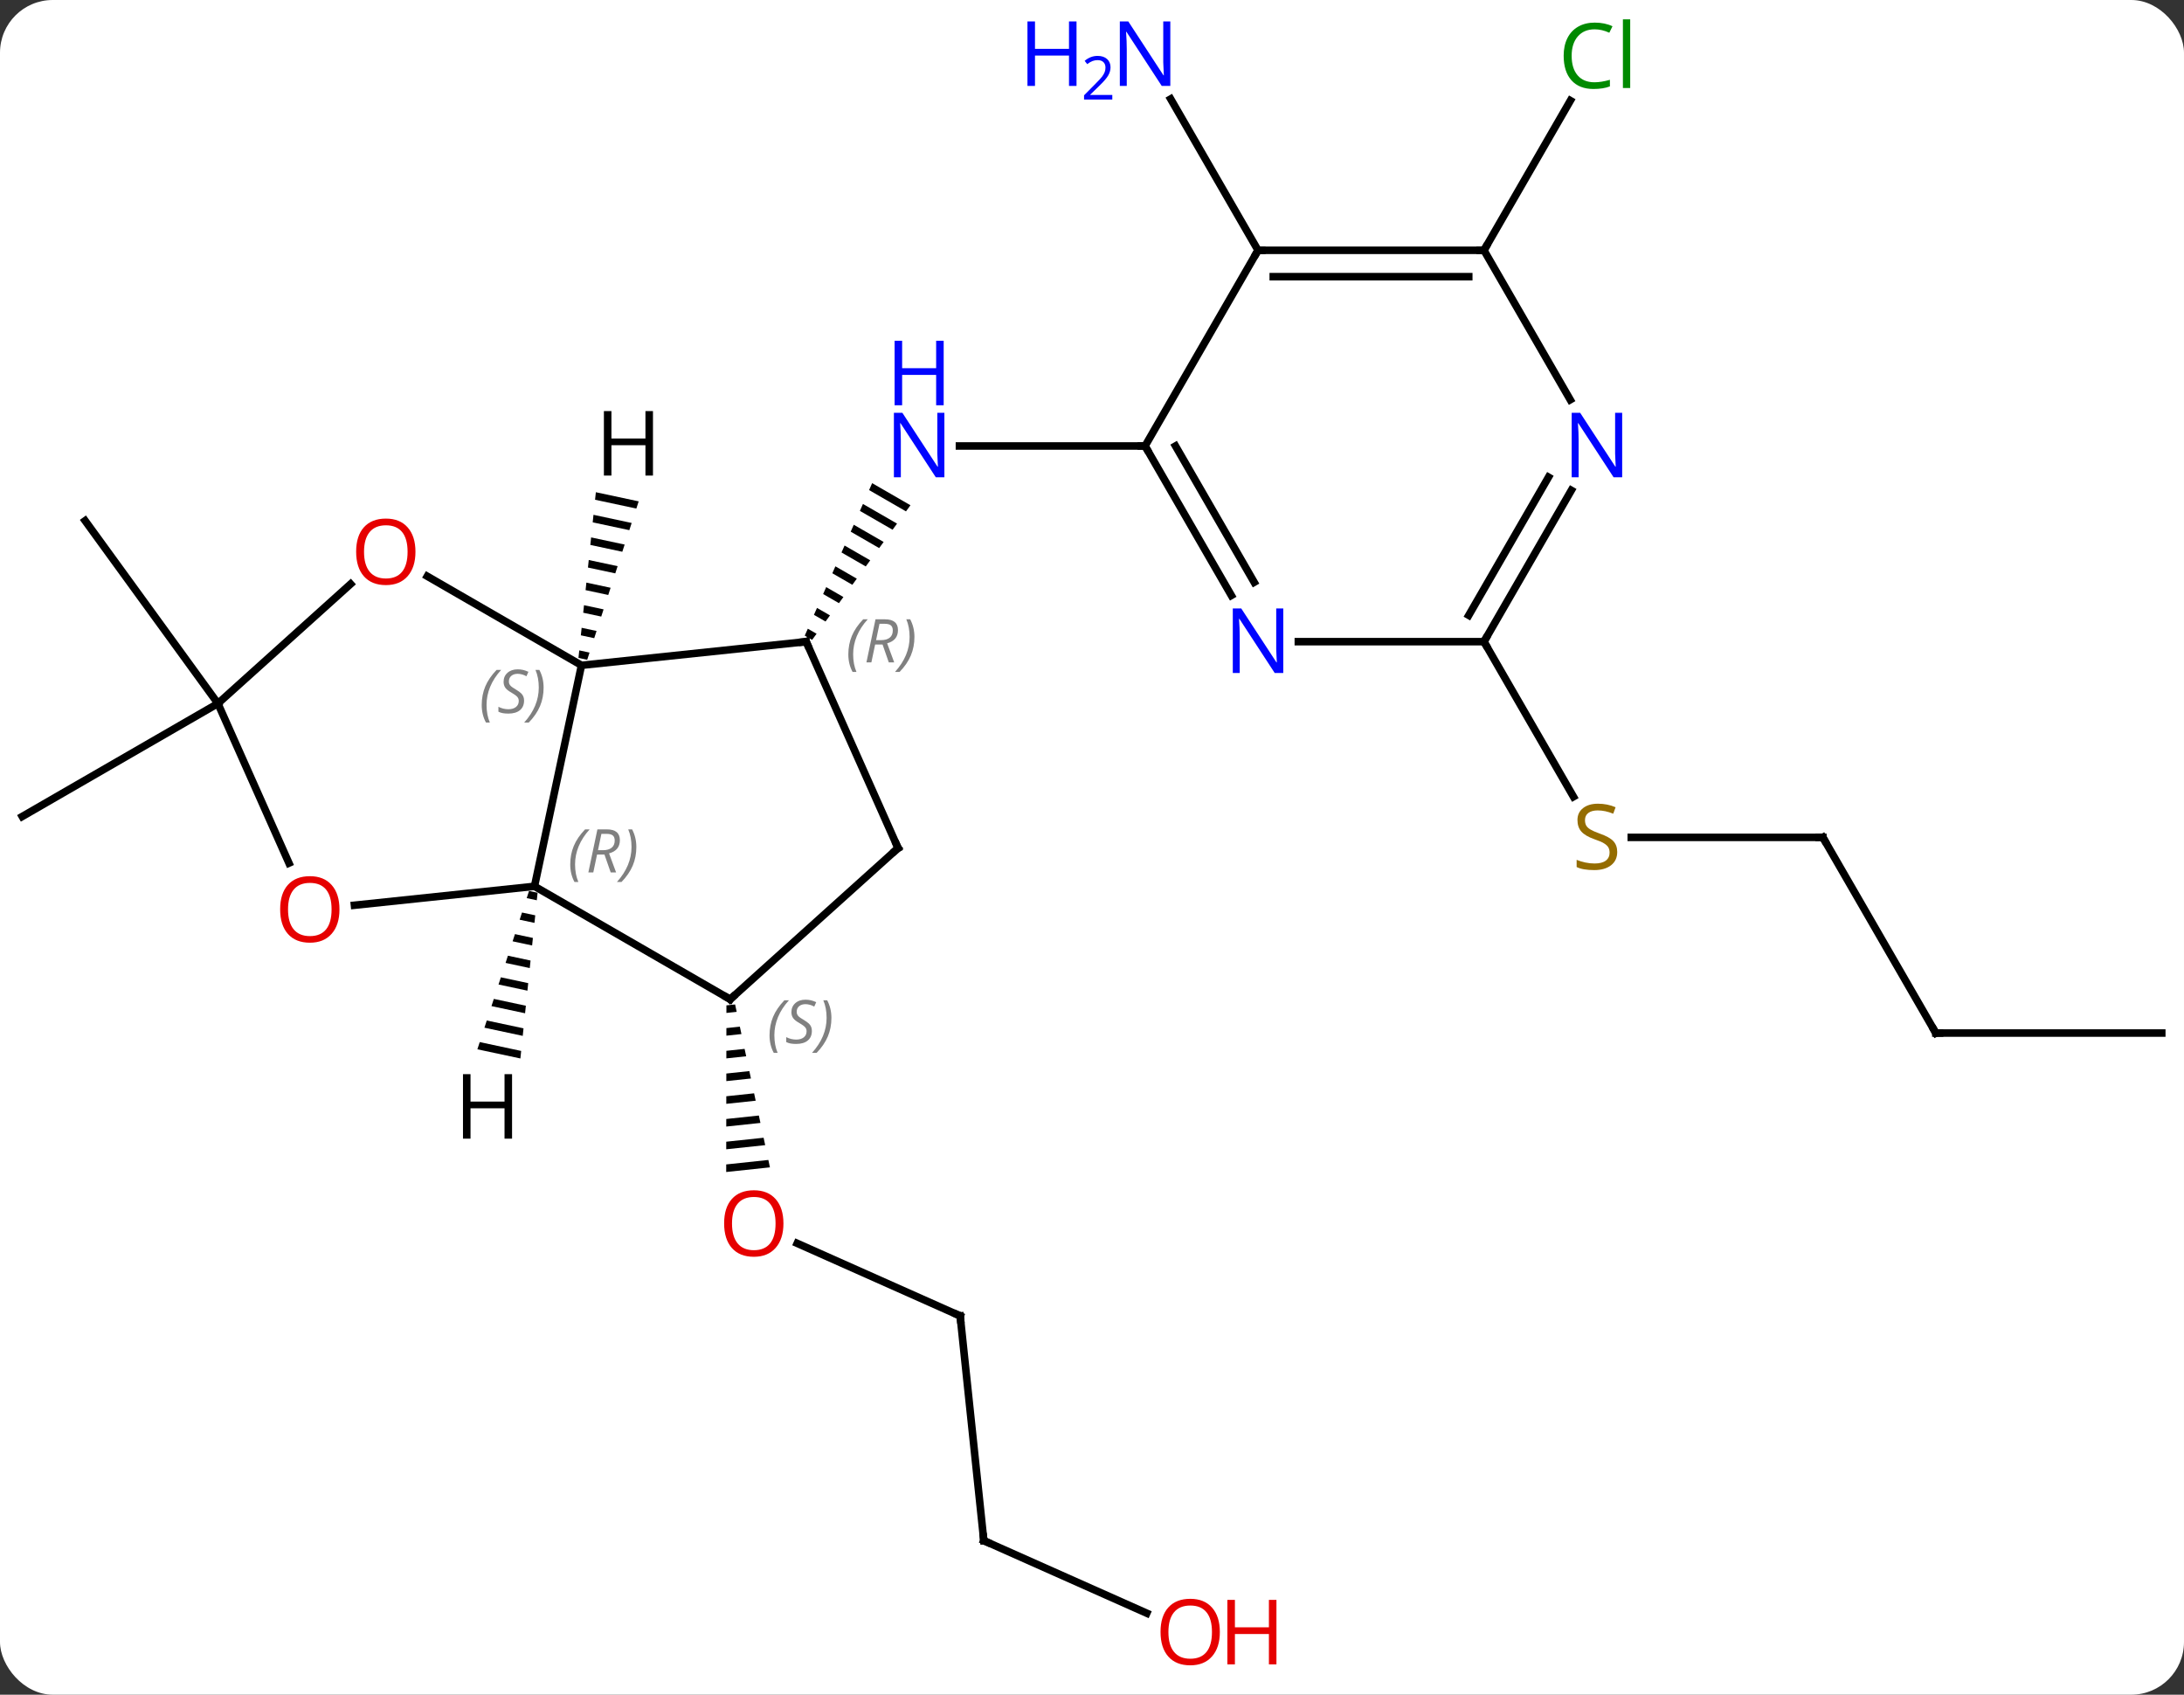 <svg width="290" viewBox="0 0 290 225" style="fill-opacity:1; color-rendering:auto; color-interpolation:auto; text-rendering:auto; stroke:black; stroke-linecap:square; stroke-miterlimit:10; shape-rendering:auto; stroke-opacity:1; fill:black; stroke-dasharray:none; font-weight:normal; stroke-width:1; font-family:'Open Sans'; font-style:normal; stroke-linejoin:miter; font-size:12; stroke-dashoffset:0; image-rendering:auto;" height="225" class="cas-substance-image" xmlns:xlink="http://www.w3.org/1999/xlink" xmlns="http://www.w3.org/2000/svg"><rect x="0" y="0" width="290" height="225" fill="#333333" stroke="none"/><svg class="cas-substance-single-component"><rect y="0" x="0" width="290" stroke="none" ry="7" rx="7" height="225" fill="white" class="cas-substance-group"/><svg y="0" x="0" width="290" viewBox="0 0 290 225" style="fill:black;" height="225" class="cas-substance-single-component-image"><svg><g><g transform="translate(145,112)" style="text-rendering:geometricPrecision; color-rendering:optimizeQuality; color-interpolation:linearRGB; stroke-linecap:butt; image-rendering:optimizeQuality;"><path style="stroke:none;" d="M-29.193 -47.853 L-29.599 -46.932 L-29.599 -46.932 L-24.699 -44.107 L-24.699 -44.107 L-24.106 -44.919 L-24.106 -44.919 L-29.193 -47.853 ZM-30.413 -45.092 L-30.82 -44.172 L-30.82 -44.172 L-26.48 -41.669 L-26.48 -41.669 L-25.886 -42.482 L-25.886 -42.482 L-30.413 -45.092 ZM-31.633 -42.332 L-32.04 -41.412 L-32.04 -41.412 L-28.261 -39.232 L-27.667 -40.045 L-27.667 -40.045 L-31.633 -42.332 ZM-32.854 -39.572 L-33.261 -38.651 L-33.261 -38.651 L-30.041 -36.795 L-30.041 -36.795 L-29.448 -37.607 L-29.448 -37.607 L-32.854 -39.572 ZM-34.074 -36.811 L-34.481 -35.891 L-34.481 -35.891 L-31.822 -34.358 L-31.822 -34.358 L-31.228 -35.17 L-31.228 -35.17 L-34.074 -36.811 ZM-35.294 -34.051 L-35.701 -33.131 L-35.701 -33.131 L-33.602 -31.92 L-33.602 -31.92 L-33.009 -32.733 L-33.009 -32.733 L-35.294 -34.051 ZM-36.515 -31.29 L-36.922 -30.37 L-36.922 -30.37 L-35.383 -29.483 L-35.383 -29.483 L-34.789 -30.295 L-34.789 -30.295 L-36.515 -31.29 ZM-37.735 -28.53 L-38.142 -27.61 L-37.164 -27.046 L-36.57 -27.858 L-37.735 -28.53 Z"/><line y2="-52.788" y1="-52.788" x2="7.047" x1="-17.601" style="fill:none;"/><line y2="62.712" y1="53.075" x2="-17.505" x1="-39.145" style="fill:none;"/><path style="stroke:none;" d="M-47.39 21.357 L-48.543 21.479 L-48.543 21.479 L-48.544 22.485 L-48.544 22.485 L-47.18 22.34 L-47.18 22.34 L-47.39 21.357 ZM-46.76 24.306 L-48.547 24.496 L-48.547 24.496 L-48.548 25.502 L-48.548 25.502 L-46.549 25.289 L-46.549 25.289 L-46.76 24.306 ZM-46.129 27.256 L-48.551 27.513 L-48.551 27.513 L-48.552 28.519 L-48.552 28.519 L-45.919 28.239 L-45.919 28.239 L-46.129 27.256 ZM-45.498 30.205 L-48.555 30.53 L-48.556 31.535 L-48.556 31.535 L-45.288 31.188 L-45.288 31.188 L-45.498 30.205 ZM-44.867 33.155 L-48.559 33.547 L-48.56 34.552 L-48.56 34.552 L-44.657 34.138 L-44.657 34.138 L-44.867 33.155 ZM-44.236 36.104 L-48.563 36.564 L-48.563 36.564 L-48.564 37.569 L-48.564 37.569 L-44.026 37.087 L-44.026 37.087 L-44.236 36.104 ZM-43.606 39.054 L-48.567 39.581 L-48.567 39.581 L-48.568 40.586 L-48.568 40.586 L-43.395 40.037 L-43.395 40.037 L-43.606 39.054 ZM-42.975 42.003 L-48.571 42.598 L-48.571 42.598 L-48.572 43.603 L-48.572 43.603 L-42.765 42.986 L-42.765 42.986 L-42.975 42.003 Z"/><line y2="92.547" y1="62.712" x2="-14.367" x1="-17.505" style="fill:none;"/><line y2="102.181" y1="92.547" x2="7.273" x1="-14.367" style="fill:none;"/><line y2="-18.597" y1="-42.867" x2="-116.064" x1="-133.698" style="fill:none;"/><line y2="-18.597" y1="-3.597" x2="-116.064" x1="-142.047" style="fill:none;"/><line y2="-78.768" y1="-98.86" x2="22.047" x1="10.447" style="fill:none;"/><line y2="-0.825" y1="-0.825" x2="97.047" x1="71.608" style="fill:none;"/><line y2="-26.808" y1="-6.224" x2="52.047" x1="63.93" style="fill:none;"/><line y2="25.155" y1="-0.825" x2="112.047" x1="97.047" style="fill:none;"/><line y2="25.155" y1="25.155" x2="142.047" x1="112.047" style="fill:none;"/><line y2="-78.768" y1="-98.643" x2="52.047" x1="63.522" style="fill:none;"/><line y2="5.673" y1="-23.67" x2="-74.028" x1="-67.791" style="fill:none;"/><line y2="-26.808" y1="-23.67" x2="-37.953" x1="-67.791" style="fill:none;"/><line y2="-35.491" y1="-23.67" x2="-88.266" x1="-67.791" style="fill:none;"/><line y2="20.673" y1="5.673" x2="-48.045" x1="-74.028" style="fill:none;"/><line y2="8.185" y1="5.673" x2="-97.936" x1="-74.028" style="fill:none;"/><line y2="0.6" y1="-26.808" x2="-25.752" x1="-37.953" style="fill:none;"/><line y2="-18.597" y1="-34.462" x2="-116.064" x1="-98.445" style="fill:none;"/><line y2="0.6" y1="20.673" x2="-25.752" x1="-48.045" style="fill:none;"/><line y2="-18.597" y1="2.592" x2="-116.064" x1="-106.63" style="fill:none;"/><line y2="-32.946" y1="-52.788" x2="18.503" x1="7.047" style="fill:none;"/><line y2="-34.696" y1="-52.788" x2="21.534" x1="11.088" style="fill:none;"/><line y2="-78.768" y1="-52.788" x2="22.047" x1="7.047" style="fill:none;"/><line y2="-26.808" y1="-26.808" x2="52.047" x1="27.399" style="fill:none;"/><line y2="-78.768" y1="-78.768" x2="52.047" x1="22.047" style="fill:none;"/><line y2="-75.268" y1="-75.268" x2="50.026" x1="24.068" style="fill:none;"/><line y2="-46.9" y1="-26.808" x2="63.647" x1="52.047" style="fill:none;"/><line y2="-48.65" y1="-30.308" x2="60.616" x1="50.026" style="fill:none;"/><line y2="-58.926" y1="-78.768" x2="63.503" x1="52.047" style="fill:none;"/><path style="stroke:none;" d="M-65.88 -46.649 L-65.985 -45.65 L-65.985 -45.65 L-60.504 -44.48 L-60.504 -44.48 L-60.193 -45.436 L-65.88 -46.649 ZM-66.195 -43.65 L-66.299 -42.65 L-61.436 -41.612 L-61.436 -41.612 L-61.125 -42.568 L-66.195 -43.65 ZM-66.509 -40.65 L-66.614 -39.65 L-66.614 -39.65 L-62.368 -38.744 L-62.368 -38.744 L-62.057 -39.7 L-62.057 -39.7 L-66.509 -40.65 ZM-66.824 -37.65 L-66.929 -36.65 L-66.929 -36.65 L-63.3 -35.876 L-63.3 -35.876 L-62.99 -36.832 L-62.99 -36.832 L-66.824 -37.65 ZM-67.139 -34.65 L-67.244 -33.65 L-67.244 -33.65 L-64.233 -33.008 L-64.233 -33.008 L-63.922 -33.964 L-63.922 -33.964 L-67.139 -34.65 ZM-67.454 -31.65 L-67.558 -30.65 L-67.558 -30.65 L-65.165 -30.14 L-64.854 -31.096 L-64.854 -31.096 L-67.454 -31.65 ZM-67.768 -28.65 L-67.873 -27.65 L-67.873 -27.65 L-66.097 -27.271 L-66.097 -27.271 L-65.787 -28.228 L-67.768 -28.65 ZM-68.083 -25.65 L-68.188 -24.651 L-68.188 -24.651 L-67.03 -24.403 L-66.719 -25.359 L-66.719 -25.359 L-68.083 -25.65 Z"/><path style="stroke:none;" d="M-74.75 6.284 L-75.062 7.24 L-73.721 7.526 L-73.617 6.526 L-73.617 6.526 L-74.75 6.284 ZM-75.686 9.152 L-75.998 10.107 L-74.032 10.527 L-73.928 9.526 L-73.928 9.526 L-75.686 9.152 ZM-76.622 12.019 L-76.934 12.975 L-76.934 12.975 L-74.343 13.527 L-74.24 12.527 L-76.622 12.019 ZM-77.557 14.886 L-77.869 15.842 L-77.869 15.842 L-74.655 16.528 L-74.655 16.528 L-74.551 15.528 L-74.551 15.528 L-77.557 14.886 ZM-78.493 17.754 L-78.805 18.709 L-74.966 19.528 L-74.966 19.528 L-74.862 18.528 L-78.493 17.754 ZM-79.429 20.621 L-79.741 21.577 L-79.741 21.577 L-75.278 22.529 L-75.174 21.529 L-79.429 20.621 ZM-80.364 23.489 L-80.676 24.444 L-80.676 24.444 L-75.589 25.529 L-75.485 24.529 L-80.364 23.489 ZM-81.3 26.356 L-81.612 27.312 L-81.612 27.312 L-75.9 28.53 L-75.797 27.53 L-81.3 26.356 Z"/></g><g transform="translate(145,112)" style="fill:rgb(0,5,255); text-rendering:geometricPrecision; color-rendering:optimizeQuality; image-rendering:optimizeQuality; font-family:'Open Sans'; stroke:rgb(0,5,255); color-interpolation:linearRGB;"><path style="stroke:none;" d="M-19.601 -48.632 L-20.742 -48.632 L-25.43 -55.819 L-25.476 -55.819 Q-25.383 -54.554 -25.383 -53.507 L-25.383 -48.632 L-26.305 -48.632 L-26.305 -57.194 L-25.18 -57.194 L-20.508 -50.038 L-20.461 -50.038 Q-20.461 -50.194 -20.508 -51.054 Q-20.555 -51.913 -20.539 -52.288 L-20.539 -57.194 L-19.601 -57.194 L-19.601 -48.632 Z"/><path style="stroke:none;" d="M-19.695 -58.194 L-20.695 -58.194 L-20.695 -62.225 L-25.211 -62.225 L-25.211 -58.194 L-26.211 -58.194 L-26.211 -66.757 L-25.211 -66.757 L-25.211 -63.116 L-20.695 -63.116 L-20.695 -66.757 L-19.695 -66.757 L-19.695 -58.194 Z"/><path style="fill:rgb(230,0,0); stroke:none;" d="M-40.972 50.438 Q-40.972 52.5 -42.012 53.68 Q-43.051 54.86 -44.894 54.86 Q-46.785 54.86 -47.816 53.696 Q-48.847 52.531 -48.847 50.422 Q-48.847 48.328 -47.816 47.18 Q-46.785 46.031 -44.894 46.031 Q-43.035 46.031 -42.004 47.203 Q-40.972 48.375 -40.972 50.438 ZM-47.801 50.438 Q-47.801 52.172 -47.058 53.078 Q-46.316 53.985 -44.894 53.985 Q-43.472 53.985 -42.746 53.086 Q-42.019 52.188 -42.019 50.438 Q-42.019 48.703 -42.746 47.813 Q-43.472 46.922 -44.894 46.922 Q-46.316 46.922 -47.058 47.821 Q-47.801 48.719 -47.801 50.438 Z"/></g><g transform="translate(145,112)" style="stroke-linecap:butt; text-rendering:geometricPrecision; color-rendering:optimizeQuality; image-rendering:optimizeQuality; font-family:'Open Sans'; color-interpolation:linearRGB; stroke-miterlimit:5;"><path style="fill:none;" d="M-17.962 62.509 L-17.505 62.712 L-17.453 63.209"/><path style="fill:none;" d="M-14.419 92.05 L-14.367 92.547 L-13.91 92.75"/><path style="fill:rgb(230,0,0); stroke:none;" d="M16.976 104.678 Q16.976 106.74 15.936 107.92 Q14.897 109.1 13.054 109.1 Q11.163 109.1 10.132 107.936 Q9.101 106.771 9.101 104.662 Q9.101 102.568 10.132 101.42 Q11.163 100.271 13.054 100.271 Q14.913 100.271 15.944 101.443 Q16.976 102.615 16.976 104.678 ZM10.147 104.678 Q10.147 106.412 10.89 107.318 Q11.632 108.225 13.054 108.225 Q14.476 108.225 15.202 107.326 Q15.929 106.428 15.929 104.678 Q15.929 102.943 15.202 102.053 Q14.476 101.162 13.054 101.162 Q11.632 101.162 10.89 102.061 Q10.147 102.959 10.147 104.678 Z"/><path style="fill:rgb(230,0,0); stroke:none;" d="M24.491 108.975 L23.491 108.975 L23.491 104.943 L18.976 104.943 L18.976 108.975 L17.976 108.975 L17.976 100.412 L18.976 100.412 L18.976 104.053 L23.491 104.053 L23.491 100.412 L24.491 100.412 L24.491 108.975 Z"/><path style="fill:rgb(0,5,255); stroke:none;" d="M10.399 -100.592 L9.258 -100.592 L4.57 -107.779 L4.524 -107.779 Q4.617 -106.514 4.617 -105.467 L4.617 -100.592 L3.695 -100.592 L3.695 -109.154 L4.82 -109.154 L9.492 -101.998 L9.539 -101.998 Q9.539 -102.154 9.492 -103.014 Q9.445 -103.873 9.461 -104.248 L9.461 -109.154 L10.399 -109.154 L10.399 -100.592 Z"/><path style="fill:rgb(0,5,255); stroke:none;" d="M-2.055 -100.592 L-3.055 -100.592 L-3.055 -104.623 L-7.57 -104.623 L-7.57 -100.592 L-8.57 -100.592 L-8.57 -109.154 L-7.57 -109.154 L-7.57 -105.514 L-3.055 -105.514 L-3.055 -109.154 L-2.055 -109.154 L-2.055 -100.592 Z"/><path style="fill:rgb(0,5,255); stroke:none;" d="M2.695 -98.782 L-1.055 -98.782 L-1.055 -99.345 L0.445 -100.861 Q1.133 -101.548 1.352 -101.845 Q1.57 -102.142 1.68 -102.423 Q1.789 -102.704 1.789 -103.032 Q1.789 -103.486 1.516 -103.751 Q1.242 -104.017 0.742 -104.017 Q0.399 -104.017 0.078 -103.9 Q-0.242 -103.782 -0.633 -103.486 L-0.976 -103.923 Q-0.195 -104.579 0.742 -104.579 Q1.539 -104.579 2 -104.165 Q2.461 -103.751 2.461 -103.064 Q2.461 -102.517 2.156 -101.986 Q1.852 -101.454 1.008 -100.642 L-0.242 -99.423 L-0.242 -99.392 L2.695 -99.392 L2.695 -98.782 Z"/><path style="fill:rgb(148,108,0); stroke:none;" d="M69.742 1.113 Q69.742 2.237 68.922 2.878 Q68.102 3.519 66.695 3.519 Q65.164 3.519 64.352 3.112 L64.352 2.159 Q64.883 2.378 65.5 2.511 Q66.117 2.644 66.727 2.644 Q67.727 2.644 68.227 2.261 Q68.727 1.878 68.727 1.206 Q68.727 0.769 68.547 0.48 Q68.367 0.191 67.953 -0.052 Q67.539 -0.294 66.68 -0.591 Q65.492 -1.012 64.977 -1.598 Q64.461 -2.184 64.461 -3.138 Q64.461 -4.122 65.203 -4.708 Q65.945 -5.294 67.18 -5.294 Q68.445 -5.294 69.524 -4.825 L69.211 -3.966 Q68.149 -4.403 67.149 -4.403 Q66.352 -4.403 65.906 -4.067 Q65.461 -3.731 65.461 -3.122 Q65.461 -2.684 65.625 -2.395 Q65.789 -2.106 66.18 -1.872 Q66.57 -1.637 67.383 -1.341 Q68.727 -0.872 69.234 -0.317 Q69.742 0.237 69.742 1.113 Z"/><path style="fill:none;" d="M96.547 -0.825 L97.047 -0.825 L97.297 -0.392"/><path style="fill:none;" d="M111.797 24.722 L112.047 25.155 L112.547 25.155"/><path style="fill:rgb(0,138,0); stroke:none;" d="M66.738 -108.107 Q65.332 -108.107 64.512 -107.17 Q63.691 -106.232 63.691 -104.592 Q63.691 -102.92 64.481 -101.998 Q65.27 -101.076 66.723 -101.076 Q67.629 -101.076 68.77 -101.404 L68.77 -100.529 Q67.879 -100.186 66.582 -100.186 Q64.692 -100.186 63.66 -101.342 Q62.629 -102.498 62.629 -104.607 Q62.629 -105.936 63.121 -106.928 Q63.613 -107.92 64.551 -108.459 Q65.488 -108.998 66.754 -108.998 Q68.098 -108.998 69.113 -108.514 L68.692 -107.654 Q67.707 -108.107 66.738 -108.107 ZM71.465 -100.311 L70.496 -100.311 L70.496 -109.436 L71.465 -109.436 L71.465 -100.311 Z"/></g><g transform="translate(145,112)" style="stroke-linecap:butt; font-size:8.4px; fill:gray; text-rendering:geometricPrecision; image-rendering:optimizeQuality; color-rendering:optimizeQuality; font-family:'Open Sans'; font-style:italic; stroke:gray; color-interpolation:linearRGB; stroke-miterlimit:5;"><path style="stroke:none;" d="M-81.035 -18.4 Q-81.035 -19.728 -80.566 -20.853 Q-80.097 -21.978 -79.066 -23.056 L-78.457 -23.056 Q-79.426 -21.993 -79.91 -20.821 Q-80.394 -19.65 -80.394 -18.415 Q-80.394 -17.087 -79.957 -16.071 L-80.472 -16.071 Q-81.035 -17.103 -81.035 -18.4 ZM-75.412 -18.993 Q-75.412 -18.165 -75.959 -17.712 Q-76.506 -17.259 -77.506 -17.259 Q-77.912 -17.259 -78.225 -17.314 Q-78.537 -17.368 -78.819 -17.509 L-78.819 -18.165 Q-78.194 -17.837 -77.491 -17.837 Q-76.866 -17.837 -76.491 -18.134 Q-76.116 -18.431 -76.116 -18.946 Q-76.116 -19.259 -76.319 -19.485 Q-76.522 -19.712 -77.084 -20.04 Q-77.678 -20.368 -77.905 -20.696 Q-78.131 -21.025 -78.131 -21.478 Q-78.131 -22.212 -77.616 -22.673 Q-77.1 -23.134 -76.256 -23.134 Q-75.881 -23.134 -75.545 -23.056 Q-75.209 -22.978 -74.834 -22.806 L-75.1 -22.212 Q-75.35 -22.368 -75.67 -22.454 Q-75.991 -22.54 -76.256 -22.54 Q-76.787 -22.54 -77.108 -22.267 Q-77.428 -21.993 -77.428 -21.525 Q-77.428 -21.321 -77.358 -21.173 Q-77.287 -21.025 -77.147 -20.892 Q-77.006 -20.759 -76.584 -20.509 Q-76.022 -20.165 -75.819 -19.97 Q-75.616 -19.775 -75.514 -19.54 Q-75.412 -19.306 -75.412 -18.993 ZM-72.818 -20.712 Q-72.818 -19.384 -73.294 -18.251 Q-73.771 -17.118 -74.787 -16.071 L-75.396 -16.071 Q-73.459 -18.228 -73.459 -20.712 Q-73.459 -22.04 -73.896 -23.056 L-73.38 -23.056 Q-72.818 -21.993 -72.818 -20.712 Z"/><path style="stroke:none;" d="M-69.281 2.769 Q-69.281 1.441 -68.812 0.316 Q-68.344 -0.809 -67.312 -1.887 L-66.703 -1.887 Q-67.672 -0.824 -68.156 0.348 Q-68.641 1.52 -68.641 2.754 Q-68.641 4.082 -68.203 5.098 L-68.719 5.098 Q-69.281 4.066 -69.281 2.769 ZM-65.721 1.457 L-66.221 3.832 L-66.877 3.832 L-65.674 -1.887 L-64.424 -1.887 Q-62.69 -1.887 -62.69 -0.449 Q-62.69 0.91 -64.127 1.301 L-63.19 3.832 L-63.909 3.832 L-64.737 1.457 L-65.721 1.457 ZM-65.143 -1.293 Q-65.534 0.629 -65.596 0.879 L-64.94 0.879 Q-64.19 0.879 -63.784 0.551 Q-63.377 0.223 -63.377 -0.402 Q-63.377 -0.871 -63.635 -1.082 Q-63.893 -1.293 -64.487 -1.293 L-65.143 -1.293 ZM-60.504 0.457 Q-60.504 1.785 -60.98 2.918 Q-61.457 4.051 -62.473 5.098 L-63.082 5.098 Q-61.145 2.941 -61.145 0.457 Q-61.145 -0.871 -61.582 -1.887 L-61.066 -1.887 Q-60.504 -0.824 -60.504 0.457 Z"/><path style="fill:none; stroke:black;" d="M-38.45 -26.756 L-37.953 -26.808 L-37.75 -26.351"/><path style="stroke:none;" d="M-32.355 -25.12 Q-32.355 -26.448 -31.887 -27.573 Q-31.418 -28.698 -30.387 -29.776 L-29.777 -29.776 Q-30.746 -28.714 -31.23 -27.542 Q-31.715 -26.37 -31.715 -25.136 Q-31.715 -23.808 -31.277 -22.792 L-31.793 -22.792 Q-32.355 -23.823 -32.355 -25.12 ZM-28.795 -26.433 L-29.295 -24.058 L-29.952 -24.058 L-28.748 -29.776 L-27.498 -29.776 Q-25.764 -29.776 -25.764 -28.339 Q-25.764 -26.98 -27.202 -26.589 L-26.264 -24.058 L-26.983 -24.058 L-27.811 -26.433 L-28.795 -26.433 ZM-28.217 -29.183 Q-28.608 -27.261 -28.67 -27.011 L-28.014 -27.011 Q-27.264 -27.011 -26.858 -27.339 Q-26.452 -27.667 -26.452 -28.292 Q-26.452 -28.761 -26.709 -28.972 Q-26.967 -29.183 -27.561 -29.183 L-28.217 -29.183 ZM-23.578 -27.433 Q-23.578 -26.105 -24.055 -24.972 Q-24.531 -23.839 -25.547 -22.792 L-26.156 -22.792 Q-24.219 -24.948 -24.219 -27.433 Q-24.219 -28.761 -24.656 -29.776 L-24.141 -29.776 Q-23.578 -28.714 -23.578 -27.433 Z"/></g><g transform="translate(145,112)" style="stroke-linecap:butt; fill:rgb(230,0,0); text-rendering:geometricPrecision; color-rendering:optimizeQuality; image-rendering:optimizeQuality; font-family:'Open Sans'; stroke:rgb(230,0,0); color-interpolation:linearRGB; stroke-miterlimit:5;"><path style="stroke:none;" d="M-89.834 -38.74 Q-89.834 -36.678 -90.873 -35.498 Q-91.912 -34.318 -93.755 -34.318 Q-95.646 -34.318 -96.677 -35.483 Q-97.709 -36.647 -97.709 -38.756 Q-97.709 -40.85 -96.677 -41.998 Q-95.646 -43.147 -93.755 -43.147 Q-91.896 -43.147 -90.865 -41.975 Q-89.834 -40.803 -89.834 -38.74 ZM-96.662 -38.74 Q-96.662 -37.006 -95.919 -36.1 Q-95.177 -35.193 -93.755 -35.193 Q-92.334 -35.193 -91.607 -36.092 Q-90.88 -36.99 -90.88 -38.74 Q-90.88 -40.475 -91.607 -41.365 Q-92.334 -42.256 -93.755 -42.256 Q-95.177 -42.256 -95.919 -41.358 Q-96.662 -40.459 -96.662 -38.74 Z"/><path style="fill:none; stroke:black;" d="M-48.478 20.423 L-48.045 20.673 L-47.673 20.338"/></g><g transform="translate(145,112)" style="stroke-linecap:butt; font-size:8.4px; fill:gray; text-rendering:geometricPrecision; image-rendering:optimizeQuality; color-rendering:optimizeQuality; font-family:'Open Sans'; font-style:italic; stroke:gray; color-interpolation:linearRGB; stroke-miterlimit:5;"><path style="stroke:none;" d="M-42.818 25.46 Q-42.818 24.132 -42.349 23.007 Q-41.88 21.882 -40.849 20.804 L-40.24 20.804 Q-41.208 21.866 -41.693 23.038 Q-42.177 24.21 -42.177 25.444 Q-42.177 26.772 -41.74 27.788 L-42.255 27.788 Q-42.818 26.757 -42.818 25.46 ZM-37.195 24.866 Q-37.195 25.694 -37.742 26.147 Q-38.289 26.601 -39.289 26.601 Q-39.695 26.601 -40.008 26.546 Q-40.32 26.491 -40.601 26.351 L-40.601 25.694 Q-39.976 26.022 -39.273 26.022 Q-38.648 26.022 -38.273 25.726 Q-37.898 25.429 -37.898 24.913 Q-37.898 24.601 -38.101 24.374 Q-38.305 24.147 -38.867 23.819 Q-39.461 23.491 -39.687 23.163 Q-39.914 22.835 -39.914 22.382 Q-39.914 21.647 -39.398 21.186 Q-38.883 20.726 -38.039 20.726 Q-37.664 20.726 -37.328 20.804 Q-36.992 20.882 -36.617 21.054 L-36.883 21.647 Q-37.133 21.491 -37.453 21.405 Q-37.773 21.319 -38.039 21.319 Q-38.57 21.319 -38.891 21.593 Q-39.211 21.866 -39.211 22.335 Q-39.211 22.538 -39.141 22.686 Q-39.07 22.835 -38.93 22.968 Q-38.789 23.101 -38.367 23.351 Q-37.805 23.694 -37.601 23.89 Q-37.398 24.085 -37.297 24.319 Q-37.195 24.554 -37.195 24.866 ZM-34.601 23.147 Q-34.601 24.476 -35.077 25.608 Q-35.554 26.741 -36.569 27.788 L-37.179 27.788 Q-35.241 25.632 -35.241 23.147 Q-35.241 21.819 -35.679 20.804 L-35.163 20.804 Q-34.601 21.866 -34.601 23.147 Z"/></g><g transform="translate(145,112)" style="stroke-linecap:butt; fill:rgb(230,0,0); text-rendering:geometricPrecision; color-rendering:optimizeQuality; image-rendering:optimizeQuality; font-family:'Open Sans'; stroke:rgb(230,0,0); color-interpolation:linearRGB; stroke-miterlimit:5;"><path style="stroke:none;" d="M-99.925 8.738 Q-99.925 10.8 -100.965 11.98 Q-102.004 13.16 -103.847 13.16 Q-105.738 13.16 -106.769 11.995 Q-107.8 10.831 -107.8 8.722 Q-107.8 6.628 -106.769 5.48 Q-105.738 4.331 -103.847 4.331 Q-101.988 4.331 -100.957 5.503 Q-99.925 6.675 -99.925 8.738 ZM-106.754 8.738 Q-106.754 10.472 -106.011 11.378 Q-105.269 12.285 -103.847 12.285 Q-102.425 12.285 -101.699 11.386 Q-100.972 10.488 -100.972 8.738 Q-100.972 7.003 -101.699 6.113 Q-102.425 5.222 -103.847 5.222 Q-105.269 5.222 -106.011 6.12 Q-106.754 7.019 -106.754 8.738 Z"/><path style="fill:none; stroke:black;" d="M-25.955 0.143 L-25.752 0.6 L-26.124 0.935"/><path style="fill:none; stroke:black;" d="M7.297 -52.355 L7.047 -52.788 L6.547 -52.788"/><path style="fill:rgb(0,5,255); stroke:none;" d="M25.399 -22.652 L24.258 -22.652 L19.57 -29.839 L19.524 -29.839 Q19.617 -28.574 19.617 -27.527 L19.617 -22.652 L18.695 -22.652 L18.695 -31.214 L19.82 -31.214 L24.492 -24.058 L24.539 -24.058 Q24.539 -24.214 24.492 -25.074 Q24.445 -25.933 24.461 -26.308 L24.461 -31.214 L25.399 -31.214 L25.399 -22.652 Z"/><path style="fill:none; stroke:black;" d="M22.547 -78.768 L22.047 -78.768 L21.797 -78.335"/><path style="fill:none; stroke:black;" d="M52.297 -27.241 L52.047 -26.808 L52.297 -26.375"/><path style="fill:none; stroke:black;" d="M51.547 -78.768 L52.047 -78.768 L52.297 -79.201"/><path style="fill:rgb(0,5,255); stroke:none;" d="M70.399 -48.632 L69.258 -48.632 L64.57 -55.819 L64.524 -55.819 Q64.617 -54.554 64.617 -53.507 L64.617 -48.632 L63.695 -48.632 L63.695 -57.194 L64.82 -57.194 L69.492 -50.038 L69.539 -50.038 Q69.539 -50.194 69.492 -51.054 Q69.445 -51.913 69.461 -52.288 L69.461 -57.194 L70.399 -57.194 L70.399 -48.632 Z"/><path style="fill:black; stroke:none;" d="M-58.296 -48.86 L-59.296 -48.86 L-59.296 -52.891 L-63.812 -52.891 L-63.812 -48.86 L-64.812 -48.86 L-64.812 -57.422 L-63.812 -57.422 L-63.812 -53.782 L-59.296 -53.782 L-59.296 -57.422 L-58.296 -57.422 L-58.296 -48.86 Z"/><path style="fill:black; stroke:none;" d="M-77.007 39.175 L-78.007 39.175 L-78.007 35.144 L-82.523 35.144 L-82.523 39.175 L-83.523 39.175 L-83.523 30.613 L-82.523 30.613 L-82.523 34.253 L-78.007 34.253 L-78.007 30.613 L-77.007 30.613 L-77.007 39.175 Z"/></g></g></svg></svg></svg></svg>